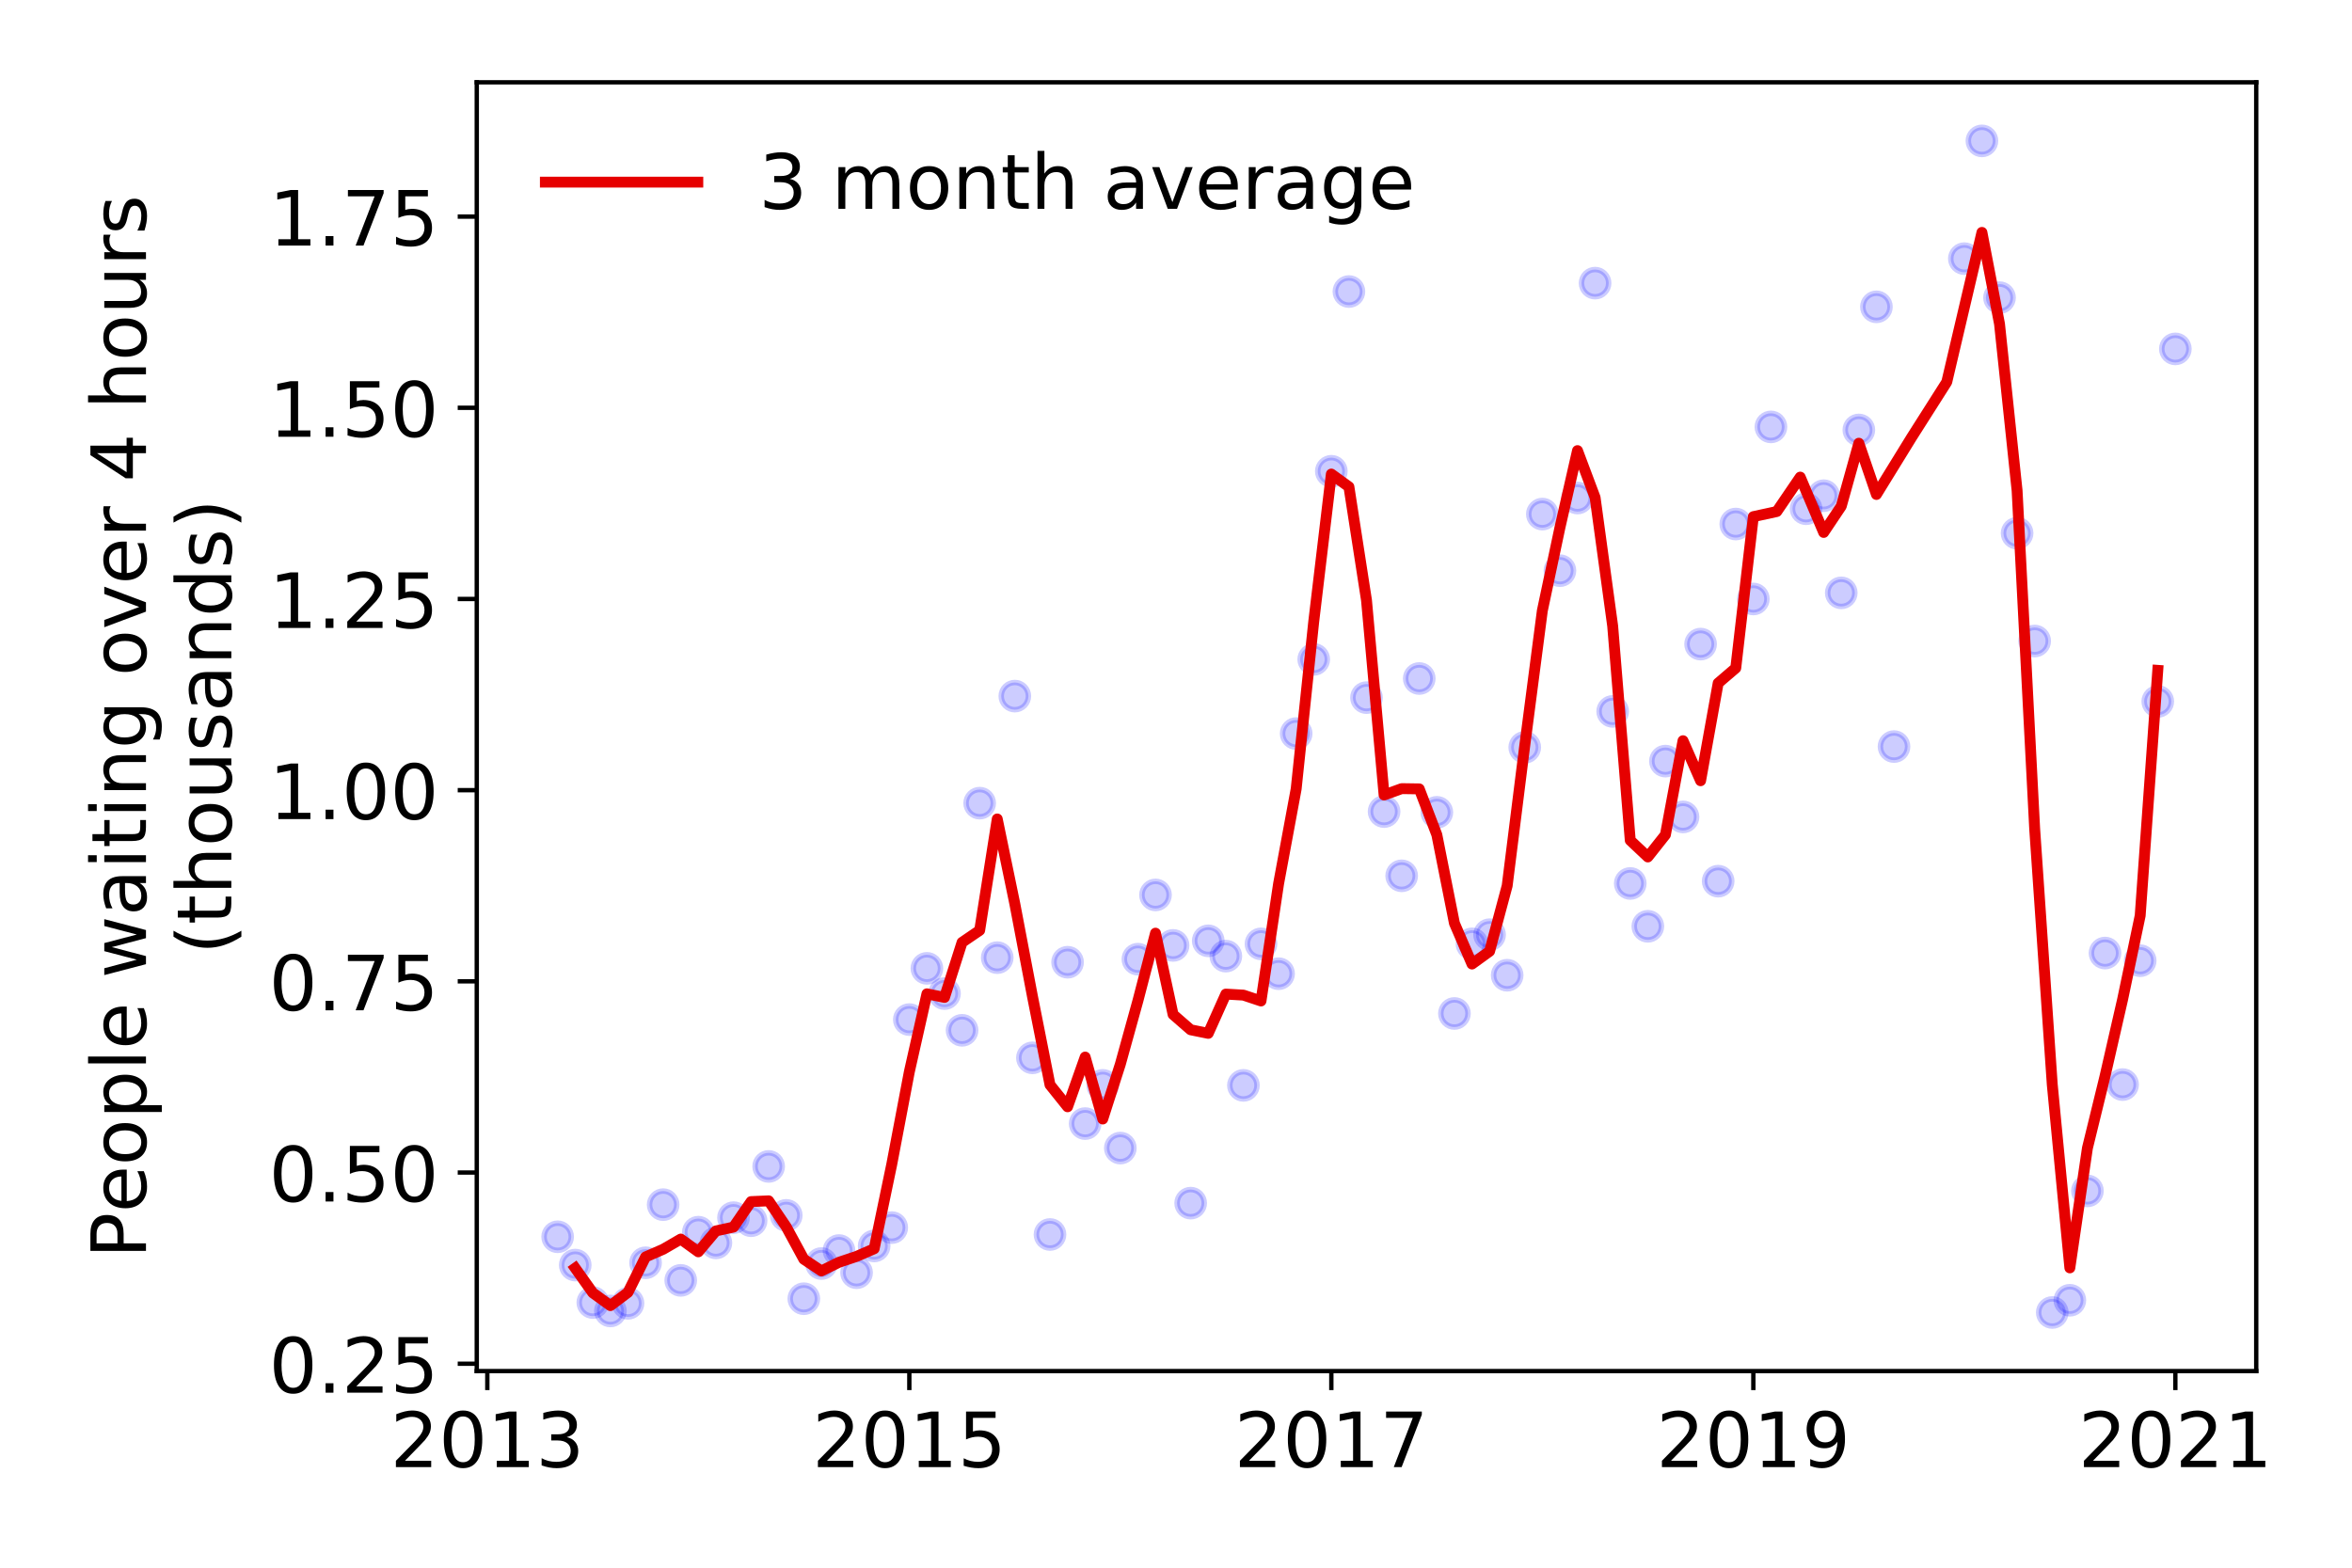 <?xml version="1.0" encoding="utf-8" standalone="no"?>
<!DOCTYPE svg PUBLIC "-//W3C//DTD SVG 1.1//EN"
  "http://www.w3.org/Graphics/SVG/1.1/DTD/svg11.dtd">
<!-- Created with matplotlib (https://matplotlib.org/) -->
<svg height="288pt" version="1.1" viewBox="0 0 432 288" width="432pt" xmlns="http://www.w3.org/2000/svg" xmlns:xlink="http://www.w3.org/1999/xlink">
 <defs>
  <style type="text/css">
*{stroke-linecap:butt;stroke-linejoin:round;}
  </style>
 </defs>
 <g id="figure_1">
  <g id="patch_1">
   <path d="M 0 288 
L 432 288 
L 432 0 
L 0 0 
z
" style="fill:#ffffff;"/>
  </g>
  <g id="axes_1">
   <g id="patch_2">
    <path d="M 87.57 251.88 
L 414.411 251.88 
L 414.411 15.12 
L 87.57 15.12 
z
" style="fill:#ffffff;"/>
   </g>
   <g id="matplotlib.axis_1">
    <g id="xtick_1">
     <g id="line2d_1">
      <defs>
       <path d="M 0 0 
L 0 3.5 
" id="m66a3c3bbd0" style="stroke:#000000;stroke-width:0.8;"/>
      </defs>
      <g>
       <use style="stroke:#000000;stroke-width:0.8;" x="89.508" xlink:href="#m66a3c3bbd0" y="251.88"/>
      </g>
     </g>
     <g id="text_1">
      <!-- 2013 -->
      <defs>
       <path d="M 19.188 8.297 
L 53.609 8.297 
L 53.609 0 
L 7.328 0 
L 7.328 8.297 
Q 12.938 14.109 22.625 23.891 
Q 32.328 33.688 34.812 36.531 
Q 39.547 41.844 41.422 45.531 
Q 43.312 49.219 43.312 52.781 
Q 43.312 58.594 39.234 62.25 
Q 35.156 65.922 28.609 65.922 
Q 23.969 65.922 18.812 64.312 
Q 13.672 62.703 7.812 59.422 
L 7.812 69.391 
Q 13.766 71.781 18.938 73 
Q 24.125 74.219 28.422 74.219 
Q 39.75 74.219 46.484 68.547 
Q 53.219 62.891 53.219 53.422 
Q 53.219 48.922 51.531 44.891 
Q 49.859 40.875 45.406 35.406 
Q 44.188 33.984 37.641 27.219 
Q 31.109 20.453 19.188 8.297 
z
" id="DejaVuSans-50"/>
       <path d="M 31.781 66.406 
Q 24.172 66.406 20.328 58.906 
Q 16.5 51.422 16.5 36.375 
Q 16.5 21.391 20.328 13.891 
Q 24.172 6.391 31.781 6.391 
Q 39.453 6.391 43.281 13.891 
Q 47.125 21.391 47.125 36.375 
Q 47.125 51.422 43.281 58.906 
Q 39.453 66.406 31.781 66.406 
z
M 31.781 74.219 
Q 44.047 74.219 50.516 64.516 
Q 56.984 54.828 56.984 36.375 
Q 56.984 17.969 50.516 8.266 
Q 44.047 -1.422 31.781 -1.422 
Q 19.531 -1.422 13.062 8.266 
Q 6.594 17.969 6.594 36.375 
Q 6.594 54.828 13.062 64.516 
Q 19.531 74.219 31.781 74.219 
z
" id="DejaVuSans-48"/>
       <path d="M 12.406 8.297 
L 28.516 8.297 
L 28.516 63.922 
L 10.984 60.406 
L 10.984 69.391 
L 28.422 72.906 
L 38.281 72.906 
L 38.281 8.297 
L 54.391 8.297 
L 54.391 0 
L 12.406 0 
z
" id="DejaVuSans-49"/>
       <path d="M 40.578 39.312 
Q 47.656 37.797 51.625 33 
Q 55.609 28.219 55.609 21.188 
Q 55.609 10.406 48.188 4.484 
Q 40.766 -1.422 27.094 -1.422 
Q 22.516 -1.422 17.656 -0.516 
Q 12.797 0.391 7.625 2.203 
L 7.625 11.719 
Q 11.719 9.328 16.594 8.109 
Q 21.484 6.891 26.812 6.891 
Q 36.078 6.891 40.938 10.547 
Q 45.797 14.203 45.797 21.188 
Q 45.797 27.641 41.281 31.266 
Q 36.766 34.906 28.719 34.906 
L 20.219 34.906 
L 20.219 43.016 
L 29.109 43.016 
Q 36.375 43.016 40.234 45.922 
Q 44.094 48.828 44.094 54.297 
Q 44.094 59.906 40.109 62.906 
Q 36.141 65.922 28.719 65.922 
Q 24.656 65.922 20.016 65.031 
Q 15.375 64.156 9.812 62.312 
L 9.812 71.094 
Q 15.438 72.656 20.344 73.438 
Q 25.25 74.219 29.594 74.219 
Q 40.828 74.219 47.359 69.109 
Q 53.906 64.016 53.906 55.328 
Q 53.906 49.266 50.438 45.094 
Q 46.969 40.922 40.578 39.312 
z
" id="DejaVuSans-51"/>
      </defs>
      <g transform="translate(71.693 269.518)scale(0.14 -0.14)">
       <use xlink:href="#DejaVuSans-50"/>
       <use x="63.623" xlink:href="#DejaVuSans-48"/>
       <use x="127.246" xlink:href="#DejaVuSans-49"/>
       <use x="190.869" xlink:href="#DejaVuSans-51"/>
      </g>
     </g>
    </g>
    <g id="xtick_2">
     <g id="line2d_2">
      <g>
       <use style="stroke:#000000;stroke-width:0.8;" x="167.019" xlink:href="#m66a3c3bbd0" y="251.88"/>
      </g>
     </g>
     <g id="text_2">
      <!-- 2015 -->
      <defs>
       <path d="M 10.797 72.906 
L 49.516 72.906 
L 49.516 64.594 
L 19.828 64.594 
L 19.828 46.734 
Q 21.969 47.469 24.109 47.828 
Q 26.266 48.188 28.422 48.188 
Q 40.625 48.188 47.75 41.5 
Q 54.891 34.812 54.891 23.391 
Q 54.891 11.625 47.562 5.094 
Q 40.234 -1.422 26.906 -1.422 
Q 22.312 -1.422 17.547 -0.641 
Q 12.797 0.141 7.719 1.703 
L 7.719 11.625 
Q 12.109 9.234 16.797 8.062 
Q 21.484 6.891 26.703 6.891 
Q 35.156 6.891 40.078 11.328 
Q 45.016 15.766 45.016 23.391 
Q 45.016 31 40.078 35.438 
Q 35.156 39.891 26.703 39.891 
Q 22.75 39.891 18.812 39.016 
Q 14.891 38.141 10.797 36.281 
z
" id="DejaVuSans-53"/>
      </defs>
      <g transform="translate(149.204 269.518)scale(0.14 -0.14)">
       <use xlink:href="#DejaVuSans-50"/>
       <use x="63.623" xlink:href="#DejaVuSans-48"/>
       <use x="127.246" xlink:href="#DejaVuSans-49"/>
       <use x="190.869" xlink:href="#DejaVuSans-53"/>
      </g>
     </g>
    </g>
    <g id="xtick_3">
     <g id="line2d_3">
      <g>
       <use style="stroke:#000000;stroke-width:0.8;" x="244.531" xlink:href="#m66a3c3bbd0" y="251.88"/>
      </g>
     </g>
     <g id="text_3">
      <!-- 2017 -->
      <defs>
       <path d="M 8.203 72.906 
L 55.078 72.906 
L 55.078 68.703 
L 28.609 0 
L 18.312 0 
L 43.219 64.594 
L 8.203 64.594 
z
" id="DejaVuSans-55"/>
      </defs>
      <g transform="translate(226.716 269.518)scale(0.14 -0.14)">
       <use xlink:href="#DejaVuSans-50"/>
       <use x="63.623" xlink:href="#DejaVuSans-48"/>
       <use x="127.246" xlink:href="#DejaVuSans-49"/>
       <use x="190.869" xlink:href="#DejaVuSans-55"/>
      </g>
     </g>
    </g>
    <g id="xtick_4">
     <g id="line2d_4">
      <g>
       <use style="stroke:#000000;stroke-width:0.8;" x="322.043" xlink:href="#m66a3c3bbd0" y="251.88"/>
      </g>
     </g>
     <g id="text_4">
      <!-- 2019 -->
      <defs>
       <path d="M 10.984 1.516 
L 10.984 10.5 
Q 14.703 8.734 18.5 7.812 
Q 22.312 6.891 25.984 6.891 
Q 35.75 6.891 40.891 13.453 
Q 46.047 20.016 46.781 33.406 
Q 43.953 29.203 39.594 26.953 
Q 35.25 24.703 29.984 24.703 
Q 19.047 24.703 12.672 31.312 
Q 6.297 37.938 6.297 49.422 
Q 6.297 60.641 12.938 67.422 
Q 19.578 74.219 30.609 74.219 
Q 43.266 74.219 49.922 64.516 
Q 56.594 54.828 56.594 36.375 
Q 56.594 19.141 48.406 8.859 
Q 40.234 -1.422 26.422 -1.422 
Q 22.703 -1.422 18.891 -0.688 
Q 15.094 0.047 10.984 1.516 
z
M 30.609 32.422 
Q 37.25 32.422 41.125 36.953 
Q 45.016 41.5 45.016 49.422 
Q 45.016 57.281 41.125 61.844 
Q 37.25 66.406 30.609 66.406 
Q 23.969 66.406 20.094 61.844 
Q 16.219 57.281 16.219 49.422 
Q 16.219 41.5 20.094 36.953 
Q 23.969 32.422 30.609 32.422 
z
" id="DejaVuSans-57"/>
      </defs>
      <g transform="translate(304.228 269.518)scale(0.14 -0.14)">
       <use xlink:href="#DejaVuSans-50"/>
       <use x="63.623" xlink:href="#DejaVuSans-48"/>
       <use x="127.246" xlink:href="#DejaVuSans-49"/>
       <use x="190.869" xlink:href="#DejaVuSans-57"/>
      </g>
     </g>
    </g>
    <g id="xtick_5">
     <g id="line2d_5">
      <g>
       <use style="stroke:#000000;stroke-width:0.8;" x="399.554" xlink:href="#m66a3c3bbd0" y="251.88"/>
      </g>
     </g>
     <g id="text_5">
      <!-- 2021 -->
      <g transform="translate(381.739 269.518)scale(0.14 -0.14)">
       <use xlink:href="#DejaVuSans-50"/>
       <use x="63.623" xlink:href="#DejaVuSans-48"/>
       <use x="127.246" xlink:href="#DejaVuSans-50"/>
       <use x="190.869" xlink:href="#DejaVuSans-49"/>
      </g>
     </g>
    </g>
   </g>
   <g id="matplotlib.axis_2">
    <g id="ytick_1">
     <g id="line2d_6">
      <defs>
       <path d="M 0 0 
L -3.5 0 
" id="m82928bed62" style="stroke:#000000;stroke-width:0.8;"/>
      </defs>
      <g>
       <use style="stroke:#000000;stroke-width:0.8;" x="87.57" xlink:href="#m82928bed62" y="250.531"/>
      </g>
     </g>
     <g id="text_6">
      <!-- 0.25 -->
      <defs>
       <path d="M 10.688 12.406 
L 21 12.406 
L 21 0 
L 10.688 0 
z
" id="DejaVuSans-46"/>
      </defs>
      <g transform="translate(49.398 255.85)scale(0.14 -0.14)">
       <use xlink:href="#DejaVuSans-48"/>
       <use x="63.623" xlink:href="#DejaVuSans-46"/>
       <use x="95.41" xlink:href="#DejaVuSans-50"/>
       <use x="159.033" xlink:href="#DejaVuSans-53"/>
      </g>
     </g>
    </g>
    <g id="ytick_2">
     <g id="line2d_7">
      <g>
       <use style="stroke:#000000;stroke-width:0.8;" x="87.57" xlink:href="#m82928bed62" y="215.408"/>
      </g>
     </g>
     <g id="text_7">
      <!-- 0.50 -->
      <g transform="translate(49.398 220.727)scale(0.14 -0.14)">
       <use xlink:href="#DejaVuSans-48"/>
       <use x="63.623" xlink:href="#DejaVuSans-46"/>
       <use x="95.41" xlink:href="#DejaVuSans-53"/>
       <use x="159.033" xlink:href="#DejaVuSans-48"/>
      </g>
     </g>
    </g>
    <g id="ytick_3">
     <g id="line2d_8">
      <g>
       <use style="stroke:#000000;stroke-width:0.8;" x="87.57" xlink:href="#m82928bed62" y="180.284"/>
      </g>
     </g>
     <g id="text_8">
      <!-- 0.75 -->
      <g transform="translate(49.398 185.603)scale(0.14 -0.14)">
       <use xlink:href="#DejaVuSans-48"/>
       <use x="63.623" xlink:href="#DejaVuSans-46"/>
       <use x="95.41" xlink:href="#DejaVuSans-55"/>
       <use x="159.033" xlink:href="#DejaVuSans-53"/>
      </g>
     </g>
    </g>
    <g id="ytick_4">
     <g id="line2d_9">
      <g>
       <use style="stroke:#000000;stroke-width:0.8;" x="87.57" xlink:href="#m82928bed62" y="145.161"/>
      </g>
     </g>
     <g id="text_9">
      <!-- 1.00 -->
      <g transform="translate(49.398 150.48)scale(0.14 -0.14)">
       <use xlink:href="#DejaVuSans-49"/>
       <use x="63.623" xlink:href="#DejaVuSans-46"/>
       <use x="95.41" xlink:href="#DejaVuSans-48"/>
       <use x="159.033" xlink:href="#DejaVuSans-48"/>
      </g>
     </g>
    </g>
    <g id="ytick_5">
     <g id="line2d_10">
      <g>
       <use style="stroke:#000000;stroke-width:0.8;" x="87.57" xlink:href="#m82928bed62" y="110.038"/>
      </g>
     </g>
     <g id="text_10">
      <!-- 1.25 -->
      <g transform="translate(49.398 115.356)scale(0.14 -0.14)">
       <use xlink:href="#DejaVuSans-49"/>
       <use x="63.623" xlink:href="#DejaVuSans-46"/>
       <use x="95.41" xlink:href="#DejaVuSans-50"/>
       <use x="159.033" xlink:href="#DejaVuSans-53"/>
      </g>
     </g>
    </g>
    <g id="ytick_6">
     <g id="line2d_11">
      <g>
       <use style="stroke:#000000;stroke-width:0.8;" x="87.57" xlink:href="#m82928bed62" y="74.914"/>
      </g>
     </g>
     <g id="text_11">
      <!-- 1.50 -->
      <g transform="translate(49.398 80.233)scale(0.14 -0.14)">
       <use xlink:href="#DejaVuSans-49"/>
       <use x="63.623" xlink:href="#DejaVuSans-46"/>
       <use x="95.41" xlink:href="#DejaVuSans-53"/>
       <use x="159.033" xlink:href="#DejaVuSans-48"/>
      </g>
     </g>
    </g>
    <g id="ytick_7">
     <g id="line2d_12">
      <g>
       <use style="stroke:#000000;stroke-width:0.8;" x="87.57" xlink:href="#m82928bed62" y="39.791"/>
      </g>
     </g>
     <g id="text_12">
      <!-- 1.75 -->
      <g transform="translate(49.398 45.11)scale(0.14 -0.14)">
       <use xlink:href="#DejaVuSans-49"/>
       <use x="63.623" xlink:href="#DejaVuSans-46"/>
       <use x="95.41" xlink:href="#DejaVuSans-55"/>
       <use x="159.033" xlink:href="#DejaVuSans-53"/>
      </g>
     </g>
    </g>
    <g id="text_13">
     <!-- People waiting over 4 hours -->
     <defs>
      <path d="M 19.672 64.797 
L 19.672 37.406 
L 32.078 37.406 
Q 38.969 37.406 42.719 40.969 
Q 46.484 44.531 46.484 51.125 
Q 46.484 57.672 42.719 61.234 
Q 38.969 64.797 32.078 64.797 
z
M 9.812 72.906 
L 32.078 72.906 
Q 44.344 72.906 50.609 67.359 
Q 56.891 61.812 56.891 51.125 
Q 56.891 40.328 50.609 34.812 
Q 44.344 29.297 32.078 29.297 
L 19.672 29.297 
L 19.672 0 
L 9.812 0 
z
" id="DejaVuSans-80"/>
      <path d="M 56.203 29.594 
L 56.203 25.203 
L 14.891 25.203 
Q 15.484 15.922 20.484 11.062 
Q 25.484 6.203 34.422 6.203 
Q 39.594 6.203 44.453 7.469 
Q 49.312 8.734 54.109 11.281 
L 54.109 2.781 
Q 49.266 0.734 44.188 -0.344 
Q 39.109 -1.422 33.891 -1.422 
Q 20.797 -1.422 13.156 6.188 
Q 5.516 13.812 5.516 26.812 
Q 5.516 40.234 12.766 48.109 
Q 20.016 56 32.328 56 
Q 43.359 56 49.781 48.891 
Q 56.203 41.797 56.203 29.594 
z
M 47.219 32.234 
Q 47.125 39.594 43.094 43.984 
Q 39.062 48.391 32.422 48.391 
Q 24.906 48.391 20.391 44.141 
Q 15.875 39.891 15.188 32.172 
z
" id="DejaVuSans-101"/>
      <path d="M 30.609 48.391 
Q 23.391 48.391 19.188 42.75 
Q 14.984 37.109 14.984 27.297 
Q 14.984 17.484 19.156 11.844 
Q 23.344 6.203 30.609 6.203 
Q 37.797 6.203 41.984 11.859 
Q 46.188 17.531 46.188 27.297 
Q 46.188 37.016 41.984 42.703 
Q 37.797 48.391 30.609 48.391 
z
M 30.609 56 
Q 42.328 56 49.016 48.375 
Q 55.719 40.766 55.719 27.297 
Q 55.719 13.875 49.016 6.219 
Q 42.328 -1.422 30.609 -1.422 
Q 18.844 -1.422 12.172 6.219 
Q 5.516 13.875 5.516 27.297 
Q 5.516 40.766 12.172 48.375 
Q 18.844 56 30.609 56 
z
" id="DejaVuSans-111"/>
      <path d="M 18.109 8.203 
L 18.109 -20.797 
L 9.078 -20.797 
L 9.078 54.688 
L 18.109 54.688 
L 18.109 46.391 
Q 20.953 51.266 25.266 53.625 
Q 29.594 56 35.594 56 
Q 45.562 56 51.781 48.094 
Q 58.016 40.188 58.016 27.297 
Q 58.016 14.406 51.781 6.484 
Q 45.562 -1.422 35.594 -1.422 
Q 29.594 -1.422 25.266 0.953 
Q 20.953 3.328 18.109 8.203 
z
M 48.688 27.297 
Q 48.688 37.203 44.609 42.844 
Q 40.531 48.484 33.406 48.484 
Q 26.266 48.484 22.188 42.844 
Q 18.109 37.203 18.109 27.297 
Q 18.109 17.391 22.188 11.75 
Q 26.266 6.109 33.406 6.109 
Q 40.531 6.109 44.609 11.75 
Q 48.688 17.391 48.688 27.297 
z
" id="DejaVuSans-112"/>
      <path d="M 9.422 75.984 
L 18.406 75.984 
L 18.406 0 
L 9.422 0 
z
" id="DejaVuSans-108"/>
      <path id="DejaVuSans-32"/>
      <path d="M 4.203 54.688 
L 13.188 54.688 
L 24.422 12.016 
L 35.594 54.688 
L 46.188 54.688 
L 57.422 12.016 
L 68.609 54.688 
L 77.594 54.688 
L 63.281 0 
L 52.688 0 
L 40.922 44.828 
L 29.109 0 
L 18.5 0 
z
" id="DejaVuSans-119"/>
      <path d="M 34.281 27.484 
Q 23.391 27.484 19.188 25 
Q 14.984 22.516 14.984 16.5 
Q 14.984 11.719 18.141 8.906 
Q 21.297 6.109 26.703 6.109 
Q 34.188 6.109 38.703 11.406 
Q 43.219 16.703 43.219 25.484 
L 43.219 27.484 
z
M 52.203 31.203 
L 52.203 0 
L 43.219 0 
L 43.219 8.297 
Q 40.141 3.328 35.547 0.953 
Q 30.953 -1.422 24.312 -1.422 
Q 15.922 -1.422 10.953 3.297 
Q 6 8.016 6 15.922 
Q 6 25.141 12.172 29.828 
Q 18.359 34.516 30.609 34.516 
L 43.219 34.516 
L 43.219 35.406 
Q 43.219 41.609 39.141 45 
Q 35.062 48.391 27.688 48.391 
Q 23 48.391 18.547 47.266 
Q 14.109 46.141 10.016 43.891 
L 10.016 52.203 
Q 14.938 54.109 19.578 55.047 
Q 24.219 56 28.609 56 
Q 40.484 56 46.344 49.844 
Q 52.203 43.703 52.203 31.203 
z
" id="DejaVuSans-97"/>
      <path d="M 9.422 54.688 
L 18.406 54.688 
L 18.406 0 
L 9.422 0 
z
M 9.422 75.984 
L 18.406 75.984 
L 18.406 64.594 
L 9.422 64.594 
z
" id="DejaVuSans-105"/>
      <path d="M 18.312 70.219 
L 18.312 54.688 
L 36.812 54.688 
L 36.812 47.703 
L 18.312 47.703 
L 18.312 18.016 
Q 18.312 11.328 20.141 9.422 
Q 21.969 7.516 27.594 7.516 
L 36.812 7.516 
L 36.812 0 
L 27.594 0 
Q 17.188 0 13.234 3.875 
Q 9.281 7.766 9.281 18.016 
L 9.281 47.703 
L 2.688 47.703 
L 2.688 54.688 
L 9.281 54.688 
L 9.281 70.219 
z
" id="DejaVuSans-116"/>
      <path d="M 54.891 33.016 
L 54.891 0 
L 45.906 0 
L 45.906 32.719 
Q 45.906 40.484 42.875 44.328 
Q 39.844 48.188 33.797 48.188 
Q 26.516 48.188 22.312 43.547 
Q 18.109 38.922 18.109 30.906 
L 18.109 0 
L 9.078 0 
L 9.078 54.688 
L 18.109 54.688 
L 18.109 46.188 
Q 21.344 51.125 25.703 53.562 
Q 30.078 56 35.797 56 
Q 45.219 56 50.047 50.172 
Q 54.891 44.344 54.891 33.016 
z
" id="DejaVuSans-110"/>
      <path d="M 45.406 27.984 
Q 45.406 37.75 41.375 43.109 
Q 37.359 48.484 30.078 48.484 
Q 22.859 48.484 18.828 43.109 
Q 14.797 37.75 14.797 27.984 
Q 14.797 18.266 18.828 12.891 
Q 22.859 7.516 30.078 7.516 
Q 37.359 7.516 41.375 12.891 
Q 45.406 18.266 45.406 27.984 
z
M 54.391 6.781 
Q 54.391 -7.172 48.188 -13.984 
Q 42 -20.797 29.203 -20.797 
Q 24.469 -20.797 20.266 -20.094 
Q 16.062 -19.391 12.109 -17.922 
L 12.109 -9.188 
Q 16.062 -11.328 19.922 -12.344 
Q 23.781 -13.375 27.781 -13.375 
Q 36.625 -13.375 41.016 -8.766 
Q 45.406 -4.156 45.406 5.172 
L 45.406 9.625 
Q 42.625 4.781 38.281 2.391 
Q 33.938 0 27.875 0 
Q 17.828 0 11.672 7.656 
Q 5.516 15.328 5.516 27.984 
Q 5.516 40.672 11.672 48.328 
Q 17.828 56 27.875 56 
Q 33.938 56 38.281 53.609 
Q 42.625 51.219 45.406 46.391 
L 45.406 54.688 
L 54.391 54.688 
z
" id="DejaVuSans-103"/>
      <path d="M 2.984 54.688 
L 12.5 54.688 
L 29.594 8.797 
L 46.688 54.688 
L 56.203 54.688 
L 35.688 0 
L 23.484 0 
z
" id="DejaVuSans-118"/>
      <path d="M 41.109 46.297 
Q 39.594 47.172 37.812 47.578 
Q 36.031 48 33.891 48 
Q 26.266 48 22.188 43.047 
Q 18.109 38.094 18.109 28.812 
L 18.109 0 
L 9.078 0 
L 9.078 54.688 
L 18.109 54.688 
L 18.109 46.188 
Q 20.953 51.172 25.484 53.578 
Q 30.031 56 36.531 56 
Q 37.453 56 38.578 55.875 
Q 39.703 55.766 41.062 55.516 
z
" id="DejaVuSans-114"/>
      <path d="M 37.797 64.312 
L 12.891 25.391 
L 37.797 25.391 
z
M 35.203 72.906 
L 47.609 72.906 
L 47.609 25.391 
L 58.016 25.391 
L 58.016 17.188 
L 47.609 17.188 
L 47.609 0 
L 37.797 0 
L 37.797 17.188 
L 4.891 17.188 
L 4.891 26.703 
z
" id="DejaVuSans-52"/>
      <path d="M 54.891 33.016 
L 54.891 0 
L 45.906 0 
L 45.906 32.719 
Q 45.906 40.484 42.875 44.328 
Q 39.844 48.188 33.797 48.188 
Q 26.516 48.188 22.312 43.547 
Q 18.109 38.922 18.109 30.906 
L 18.109 0 
L 9.078 0 
L 9.078 75.984 
L 18.109 75.984 
L 18.109 46.188 
Q 21.344 51.125 25.703 53.562 
Q 30.078 56 35.797 56 
Q 45.219 56 50.047 50.172 
Q 54.891 44.344 54.891 33.016 
z
" id="DejaVuSans-104"/>
      <path d="M 8.5 21.578 
L 8.5 54.688 
L 17.484 54.688 
L 17.484 21.922 
Q 17.484 14.156 20.5 10.266 
Q 23.531 6.391 29.594 6.391 
Q 36.859 6.391 41.078 11.031 
Q 45.312 15.672 45.312 23.688 
L 45.312 54.688 
L 54.297 54.688 
L 54.297 0 
L 45.312 0 
L 45.312 8.406 
Q 42.047 3.422 37.719 1 
Q 33.406 -1.422 27.688 -1.422 
Q 18.266 -1.422 13.375 4.438 
Q 8.5 10.297 8.5 21.578 
z
M 31.109 56 
z
" id="DejaVuSans-117"/>
      <path d="M 44.281 53.078 
L 44.281 44.578 
Q 40.484 46.531 36.375 47.5 
Q 32.281 48.484 27.875 48.484 
Q 21.188 48.484 17.844 46.438 
Q 14.5 44.391 14.5 40.281 
Q 14.5 37.156 16.891 35.375 
Q 19.281 33.594 26.516 31.984 
L 29.594 31.297 
Q 39.156 29.25 43.188 25.516 
Q 47.219 21.781 47.219 15.094 
Q 47.219 7.469 41.188 3.016 
Q 35.156 -1.422 24.609 -1.422 
Q 20.219 -1.422 15.453 -0.562 
Q 10.688 0.297 5.422 2 
L 5.422 11.281 
Q 10.406 8.688 15.234 7.391 
Q 20.062 6.109 24.812 6.109 
Q 31.156 6.109 34.562 8.281 
Q 37.984 10.453 37.984 14.406 
Q 37.984 18.062 35.516 20.016 
Q 33.062 21.969 24.703 23.781 
L 21.578 24.516 
Q 13.234 26.266 9.516 29.906 
Q 5.812 33.547 5.812 39.891 
Q 5.812 47.609 11.281 51.797 
Q 16.75 56 26.812 56 
Q 31.781 56 36.172 55.266 
Q 40.578 54.547 44.281 53.078 
z
" id="DejaVuSans-115"/>
     </defs>
     <g transform="translate(26.81 231.175)rotate(-90)scale(0.14 -0.14)">
      <use xlink:href="#DejaVuSans-80"/>
      <use x="60.256" xlink:href="#DejaVuSans-101"/>
      <use x="121.779" xlink:href="#DejaVuSans-111"/>
      <use x="182.961" xlink:href="#DejaVuSans-112"/>
      <use x="246.438" xlink:href="#DejaVuSans-108"/>
      <use x="274.221" xlink:href="#DejaVuSans-101"/>
      <use x="335.744" xlink:href="#DejaVuSans-32"/>
      <use x="367.531" xlink:href="#DejaVuSans-119"/>
      <use x="449.318" xlink:href="#DejaVuSans-97"/>
      <use x="510.598" xlink:href="#DejaVuSans-105"/>
      <use x="538.381" xlink:href="#DejaVuSans-116"/>
      <use x="577.59" xlink:href="#DejaVuSans-105"/>
      <use x="605.373" xlink:href="#DejaVuSans-110"/>
      <use x="668.752" xlink:href="#DejaVuSans-103"/>
      <use x="732.229" xlink:href="#DejaVuSans-32"/>
      <use x="764.016" xlink:href="#DejaVuSans-111"/>
      <use x="825.197" xlink:href="#DejaVuSans-118"/>
      <use x="884.377" xlink:href="#DejaVuSans-101"/>
      <use x="945.9" xlink:href="#DejaVuSans-114"/>
      <use x="987.014" xlink:href="#DejaVuSans-32"/>
      <use x="1018.801" xlink:href="#DejaVuSans-52"/>
      <use x="1082.424" xlink:href="#DejaVuSans-32"/>
      <use x="1114.211" xlink:href="#DejaVuSans-104"/>
      <use x="1177.59" xlink:href="#DejaVuSans-111"/>
      <use x="1238.771" xlink:href="#DejaVuSans-117"/>
      <use x="1302.15" xlink:href="#DejaVuSans-114"/>
      <use x="1343.264" xlink:href="#DejaVuSans-115"/>
     </g>
     <!-- (thousands) -->
     <defs>
      <path d="M 31 75.875 
Q 24.469 64.656 21.281 53.656 
Q 18.109 42.672 18.109 31.391 
Q 18.109 20.125 21.312 9.062 
Q 24.516 -2 31 -13.188 
L 23.188 -13.188 
Q 15.875 -1.703 12.234 9.375 
Q 8.594 20.453 8.594 31.391 
Q 8.594 42.281 12.203 53.312 
Q 15.828 64.359 23.188 75.875 
z
" id="DejaVuSans-40"/>
      <path d="M 45.406 46.391 
L 45.406 75.984 
L 54.391 75.984 
L 54.391 0 
L 45.406 0 
L 45.406 8.203 
Q 42.578 3.328 38.25 0.953 
Q 33.938 -1.422 27.875 -1.422 
Q 17.969 -1.422 11.734 6.484 
Q 5.516 14.406 5.516 27.297 
Q 5.516 40.188 11.734 48.094 
Q 17.969 56 27.875 56 
Q 33.938 56 38.25 53.625 
Q 42.578 51.266 45.406 46.391 
z
M 14.797 27.297 
Q 14.797 17.391 18.875 11.75 
Q 22.953 6.109 30.078 6.109 
Q 37.203 6.109 41.297 11.75 
Q 45.406 17.391 45.406 27.297 
Q 45.406 37.203 41.297 42.844 
Q 37.203 48.484 30.078 48.484 
Q 22.953 48.484 18.875 42.844 
Q 14.797 37.203 14.797 27.297 
z
" id="DejaVuSans-100"/>
      <path d="M 8.016 75.875 
L 15.828 75.875 
Q 23.141 64.359 26.781 53.312 
Q 30.422 42.281 30.422 31.391 
Q 30.422 20.453 26.781 9.375 
Q 23.141 -1.703 15.828 -13.188 
L 8.016 -13.188 
Q 14.5 -2 17.703 9.062 
Q 20.906 20.125 20.906 31.391 
Q 20.906 42.672 17.703 53.656 
Q 14.5 64.656 8.016 75.875 
z
" id="DejaVuSans-41"/>
     </defs>
     <g transform="translate(42.487 175.325)rotate(-90)scale(0.14 -0.14)">
      <use xlink:href="#DejaVuSans-40"/>
      <use x="39.014" xlink:href="#DejaVuSans-116"/>
      <use x="78.223" xlink:href="#DejaVuSans-104"/>
      <use x="141.602" xlink:href="#DejaVuSans-111"/>
      <use x="202.783" xlink:href="#DejaVuSans-117"/>
      <use x="266.162" xlink:href="#DejaVuSans-115"/>
      <use x="318.262" xlink:href="#DejaVuSans-97"/>
      <use x="379.541" xlink:href="#DejaVuSans-110"/>
      <use x="442.92" xlink:href="#DejaVuSans-100"/>
      <use x="506.396" xlink:href="#DejaVuSans-115"/>
      <use x="558.496" xlink:href="#DejaVuSans-41"/>
     </g>
    </g>
   </g>
   <g id="line2d_13">
    <defs>
     <path d="M 0 2.5 
C 0.663 2.5 1.299 2.237 1.768 1.768 
C 2.237 1.299 2.5 0.663 2.5 0 
C 2.5 -0.663 2.237 -1.299 1.768 -1.768 
C 1.299 -2.237 0.663 -2.5 0 -2.5 
C -0.663 -2.5 -1.299 -2.237 -1.768 -1.768 
C -2.237 -1.299 -2.5 -0.663 -2.5 0 
C -2.5 0.663 -2.237 1.299 -1.768 1.768 
C -1.299 2.237 -0.663 2.5 0 2.5 
z
" id="m5356ce2cf4" style="stroke:#0000ff;stroke-opacity:0.2;"/>
    </defs>
    <g clip-path="url(#pe7fa686ab9)">
     <use style="fill:#0000ff;fill-opacity:0.2;stroke:#0000ff;stroke-opacity:0.2;" x="399.554" xlink:href="#m5356ce2cf4" y="64.096"/>
     <use style="fill:#0000ff;fill-opacity:0.2;stroke:#0000ff;stroke-opacity:0.2;" x="396.325" xlink:href="#m5356ce2cf4" y="128.864"/>
     <use style="fill:#0000ff;fill-opacity:0.2;stroke:#0000ff;stroke-opacity:0.2;" x="393.095" xlink:href="#m5356ce2cf4" y="176.491"/>
     <use style="fill:#0000ff;fill-opacity:0.2;stroke:#0000ff;stroke-opacity:0.2;" x="389.865" xlink:href="#m5356ce2cf4" y="199.251"/>
     <use style="fill:#0000ff;fill-opacity:0.2;stroke:#0000ff;stroke-opacity:0.2;" x="386.636" xlink:href="#m5356ce2cf4" y="175.086"/>
     <use style="fill:#0000ff;fill-opacity:0.2;stroke:#0000ff;stroke-opacity:0.2;" x="383.406" xlink:href="#m5356ce2cf4" y="218.78"/>
     <use style="fill:#0000ff;fill-opacity:0.2;stroke:#0000ff;stroke-opacity:0.2;" x="380.176" xlink:href="#m5356ce2cf4" y="238.87"/>
     <use style="fill:#0000ff;fill-opacity:0.2;stroke:#0000ff;stroke-opacity:0.2;" x="376.947" xlink:href="#m5356ce2cf4" y="241.118"/>
     <use style="fill:#0000ff;fill-opacity:0.2;stroke:#0000ff;stroke-opacity:0.2;" x="373.717" xlink:href="#m5356ce2cf4" y="117.765"/>
     <use style="fill:#0000ff;fill-opacity:0.2;stroke:#0000ff;stroke-opacity:0.2;" x="370.487" xlink:href="#m5356ce2cf4" y="97.955"/>
     <use style="fill:#0000ff;fill-opacity:0.2;stroke:#0000ff;stroke-opacity:0.2;" x="367.258" xlink:href="#m5356ce2cf4" y="54.683"/>
     <use style="fill:#0000ff;fill-opacity:0.2;stroke:#0000ff;stroke-opacity:0.2;" x="364.028" xlink:href="#m5356ce2cf4" y="25.882"/>
     <use style="fill:#0000ff;fill-opacity:0.2;stroke:#0000ff;stroke-opacity:0.2;" x="360.798" xlink:href="#m5356ce2cf4" y="47.518"/>
     <use style="fill:#0000ff;fill-opacity:0.2;stroke:#0000ff;stroke-opacity:0.2;" x="347.88" xlink:href="#m5356ce2cf4" y="137.153"/>
     <use style="fill:#0000ff;fill-opacity:0.2;stroke:#0000ff;stroke-opacity:0.2;" x="344.65" xlink:href="#m5356ce2cf4" y="56.369"/>
     <use style="fill:#0000ff;fill-opacity:0.2;stroke:#0000ff;stroke-opacity:0.2;" x="341.421" xlink:href="#m5356ce2cf4" y="78.988"/>
     <use style="fill:#0000ff;fill-opacity:0.2;stroke:#0000ff;stroke-opacity:0.2;" x="338.191" xlink:href="#m5356ce2cf4" y="108.914"/>
     <use style="fill:#0000ff;fill-opacity:0.2;stroke:#0000ff;stroke-opacity:0.2;" x="334.961" xlink:href="#m5356ce2cf4" y="91.071"/>
     <use style="fill:#0000ff;fill-opacity:0.2;stroke:#0000ff;stroke-opacity:0.2;" x="331.732" xlink:href="#m5356ce2cf4" y="93.459"/>
     <use style="fill:#0000ff;fill-opacity:0.2;stroke:#0000ff;stroke-opacity:0.2;" x="325.272" xlink:href="#m5356ce2cf4" y="78.426"/>
     <use style="fill:#0000ff;fill-opacity:0.2;stroke:#0000ff;stroke-opacity:0.2;" x="322.043" xlink:href="#m5356ce2cf4" y="110.038"/>
     <use style="fill:#0000ff;fill-opacity:0.2;stroke:#0000ff;stroke-opacity:0.2;" x="318.813" xlink:href="#m5356ce2cf4" y="96.269"/>
     <use style="fill:#0000ff;fill-opacity:0.2;stroke:#0000ff;stroke-opacity:0.2;" x="315.583" xlink:href="#m5356ce2cf4" y="161.88"/>
     <use style="fill:#0000ff;fill-opacity:0.2;stroke:#0000ff;stroke-opacity:0.2;" x="312.354" xlink:href="#m5356ce2cf4" y="118.327"/>
     <use style="fill:#0000ff;fill-opacity:0.2;stroke:#0000ff;stroke-opacity:0.2;" x="309.124" xlink:href="#m5356ce2cf4" y="150.078"/>
     <use style="fill:#0000ff;fill-opacity:0.2;stroke:#0000ff;stroke-opacity:0.2;" x="305.894" xlink:href="#m5356ce2cf4" y="139.822"/>
     <use style="fill:#0000ff;fill-opacity:0.2;stroke:#0000ff;stroke-opacity:0.2;" x="302.665" xlink:href="#m5356ce2cf4" y="170.169"/>
     <use style="fill:#0000ff;fill-opacity:0.2;stroke:#0000ff;stroke-opacity:0.2;" x="299.435" xlink:href="#m5356ce2cf4" y="162.301"/>
     <use style="fill:#0000ff;fill-opacity:0.2;stroke:#0000ff;stroke-opacity:0.2;" x="296.205" xlink:href="#m5356ce2cf4" y="130.69"/>
     <use style="fill:#0000ff;fill-opacity:0.2;stroke:#0000ff;stroke-opacity:0.2;" x="292.976" xlink:href="#m5356ce2cf4" y="52.014"/>
     <use style="fill:#0000ff;fill-opacity:0.2;stroke:#0000ff;stroke-opacity:0.2;" x="289.746" xlink:href="#m5356ce2cf4" y="91.492"/>
     <use style="fill:#0000ff;fill-opacity:0.2;stroke:#0000ff;stroke-opacity:0.2;" x="286.517" xlink:href="#m5356ce2cf4" y="104.839"/>
     <use style="fill:#0000ff;fill-opacity:0.2;stroke:#0000ff;stroke-opacity:0.2;" x="283.287" xlink:href="#m5356ce2cf4" y="94.443"/>
     <use style="fill:#0000ff;fill-opacity:0.2;stroke:#0000ff;stroke-opacity:0.2;" x="280.057" xlink:href="#m5356ce2cf4" y="137.293"/>
     <use style="fill:#0000ff;fill-opacity:0.2;stroke:#0000ff;stroke-opacity:0.2;" x="276.828" xlink:href="#m5356ce2cf4" y="179.16"/>
     <use style="fill:#0000ff;fill-opacity:0.2;stroke:#0000ff;stroke-opacity:0.2;" x="273.598" xlink:href="#m5356ce2cf4" y="171.714"/>
     <use style="fill:#0000ff;fill-opacity:0.2;stroke:#0000ff;stroke-opacity:0.2;" x="270.368" xlink:href="#m5356ce2cf4" y="173.4"/>
     <use style="fill:#0000ff;fill-opacity:0.2;stroke:#0000ff;stroke-opacity:0.2;" x="267.139" xlink:href="#m5356ce2cf4" y="186.185"/>
     <use style="fill:#0000ff;fill-opacity:0.2;stroke:#0000ff;stroke-opacity:0.2;" x="263.909" xlink:href="#m5356ce2cf4" y="149.235"/>
     <use style="fill:#0000ff;fill-opacity:0.2;stroke:#0000ff;stroke-opacity:0.2;" x="260.679" xlink:href="#m5356ce2cf4" y="124.649"/>
     <use style="fill:#0000ff;fill-opacity:0.2;stroke:#0000ff;stroke-opacity:0.2;" x="257.45" xlink:href="#m5356ce2cf4" y="160.896"/>
     <use style="fill:#0000ff;fill-opacity:0.2;stroke:#0000ff;stroke-opacity:0.2;" x="254.22" xlink:href="#m5356ce2cf4" y="149.095"/>
     <use style="fill:#0000ff;fill-opacity:0.2;stroke:#0000ff;stroke-opacity:0.2;" x="250.99" xlink:href="#m5356ce2cf4" y="128.161"/>
     <use style="fill:#0000ff;fill-opacity:0.2;stroke:#0000ff;stroke-opacity:0.2;" x="247.761" xlink:href="#m5356ce2cf4" y="53.559"/>
     <use style="fill:#0000ff;fill-opacity:0.2;stroke:#0000ff;stroke-opacity:0.2;" x="244.531" xlink:href="#m5356ce2cf4" y="86.575"/>
     <use style="fill:#0000ff;fill-opacity:0.2;stroke:#0000ff;stroke-opacity:0.2;" x="241.301" xlink:href="#m5356ce2cf4" y="121.137"/>
     <use style="fill:#0000ff;fill-opacity:0.2;stroke:#0000ff;stroke-opacity:0.2;" x="238.072" xlink:href="#m5356ce2cf4" y="134.764"/>
     <use style="fill:#0000ff;fill-opacity:0.2;stroke:#0000ff;stroke-opacity:0.2;" x="234.842" xlink:href="#m5356ce2cf4" y="178.879"/>
     <use style="fill:#0000ff;fill-opacity:0.2;stroke:#0000ff;stroke-opacity:0.2;" x="231.612" xlink:href="#m5356ce2cf4" y="173.4"/>
     <use style="fill:#0000ff;fill-opacity:0.2;stroke:#0000ff;stroke-opacity:0.2;" x="228.383" xlink:href="#m5356ce2cf4" y="199.392"/>
     <use style="fill:#0000ff;fill-opacity:0.2;stroke:#0000ff;stroke-opacity:0.2;" x="225.153" xlink:href="#m5356ce2cf4" y="175.648"/>
     <use style="fill:#0000ff;fill-opacity:0.2;stroke:#0000ff;stroke-opacity:0.2;" x="221.923" xlink:href="#m5356ce2cf4" y="172.838"/>
     <use style="fill:#0000ff;fill-opacity:0.2;stroke:#0000ff;stroke-opacity:0.2;" x="218.694" xlink:href="#m5356ce2cf4" y="221.028"/>
     <use style="fill:#0000ff;fill-opacity:0.2;stroke:#0000ff;stroke-opacity:0.2;" x="215.464" xlink:href="#m5356ce2cf4" y="173.681"/>
     <use style="fill:#0000ff;fill-opacity:0.2;stroke:#0000ff;stroke-opacity:0.2;" x="212.235" xlink:href="#m5356ce2cf4" y="164.409"/>
     <use style="fill:#0000ff;fill-opacity:0.2;stroke:#0000ff;stroke-opacity:0.2;" x="209.005" xlink:href="#m5356ce2cf4" y="176.21"/>
     <use style="fill:#0000ff;fill-opacity:0.2;stroke:#0000ff;stroke-opacity:0.2;" x="205.775" xlink:href="#m5356ce2cf4" y="210.912"/>
     <use style="fill:#0000ff;fill-opacity:0.2;stroke:#0000ff;stroke-opacity:0.2;" x="202.546" xlink:href="#m5356ce2cf4" y="199.392"/>
     <use style="fill:#0000ff;fill-opacity:0.2;stroke:#0000ff;stroke-opacity:0.2;" x="199.316" xlink:href="#m5356ce2cf4" y="206.416"/>
     <use style="fill:#0000ff;fill-opacity:0.2;stroke:#0000ff;stroke-opacity:0.2;" x="196.086" xlink:href="#m5356ce2cf4" y="176.772"/>
     <use style="fill:#0000ff;fill-opacity:0.2;stroke:#0000ff;stroke-opacity:0.2;" x="192.857" xlink:href="#m5356ce2cf4" y="226.788"/>
     <use style="fill:#0000ff;fill-opacity:0.2;stroke:#0000ff;stroke-opacity:0.2;" x="189.627" xlink:href="#m5356ce2cf4" y="194.334"/>
     <use style="fill:#0000ff;fill-opacity:0.2;stroke:#0000ff;stroke-opacity:0.2;" x="186.397" xlink:href="#m5356ce2cf4" y="127.88"/>
     <use style="fill:#0000ff;fill-opacity:0.2;stroke:#0000ff;stroke-opacity:0.2;" x="183.168" xlink:href="#m5356ce2cf4" y="175.929"/>
     <use style="fill:#0000ff;fill-opacity:0.2;stroke:#0000ff;stroke-opacity:0.2;" x="179.938" xlink:href="#m5356ce2cf4" y="147.549"/>
     <use style="fill:#0000ff;fill-opacity:0.2;stroke:#0000ff;stroke-opacity:0.2;" x="176.708" xlink:href="#m5356ce2cf4" y="189.276"/>
     <use style="fill:#0000ff;fill-opacity:0.2;stroke:#0000ff;stroke-opacity:0.2;" x="173.479" xlink:href="#m5356ce2cf4" y="182.532"/>
     <use style="fill:#0000ff;fill-opacity:0.2;stroke:#0000ff;stroke-opacity:0.2;" x="170.249" xlink:href="#m5356ce2cf4" y="177.896"/>
     <use style="fill:#0000ff;fill-opacity:0.2;stroke:#0000ff;stroke-opacity:0.2;" x="167.019" xlink:href="#m5356ce2cf4" y="187.309"/>
     <use style="fill:#0000ff;fill-opacity:0.2;stroke:#0000ff;stroke-opacity:0.2;" x="163.79" xlink:href="#m5356ce2cf4" y="225.523"/>
     <use style="fill:#0000ff;fill-opacity:0.2;stroke:#0000ff;stroke-opacity:0.2;" x="160.56" xlink:href="#m5356ce2cf4" y="228.895"/>
     <use style="fill:#0000ff;fill-opacity:0.2;stroke:#0000ff;stroke-opacity:0.2;" x="157.33" xlink:href="#m5356ce2cf4" y="233.813"/>
     <use style="fill:#0000ff;fill-opacity:0.2;stroke:#0000ff;stroke-opacity:0.2;" x="154.101" xlink:href="#m5356ce2cf4" y="229.738"/>
     <use style="fill:#0000ff;fill-opacity:0.2;stroke:#0000ff;stroke-opacity:0.2;" x="150.871" xlink:href="#m5356ce2cf4" y="232.127"/>
     <use style="fill:#0000ff;fill-opacity:0.2;stroke:#0000ff;stroke-opacity:0.2;" x="147.642" xlink:href="#m5356ce2cf4" y="238.589"/>
     <use style="fill:#0000ff;fill-opacity:0.2;stroke:#0000ff;stroke-opacity:0.2;" x="144.412" xlink:href="#m5356ce2cf4" y="223.275"/>
     <use style="fill:#0000ff;fill-opacity:0.2;stroke:#0000ff;stroke-opacity:0.2;" x="141.182" xlink:href="#m5356ce2cf4" y="214.284"/>
     <use style="fill:#0000ff;fill-opacity:0.2;stroke:#0000ff;stroke-opacity:0.2;" x="137.953" xlink:href="#m5356ce2cf4" y="224.259"/>
     <use style="fill:#0000ff;fill-opacity:0.2;stroke:#0000ff;stroke-opacity:0.2;" x="134.723" xlink:href="#m5356ce2cf4" y="223.697"/>
     <use style="fill:#0000ff;fill-opacity:0.2;stroke:#0000ff;stroke-opacity:0.2;" x="131.493" xlink:href="#m5356ce2cf4" y="228.333"/>
     <use style="fill:#0000ff;fill-opacity:0.2;stroke:#0000ff;stroke-opacity:0.2;" x="128.264" xlink:href="#m5356ce2cf4" y="226.366"/>
     <use style="fill:#0000ff;fill-opacity:0.2;stroke:#0000ff;stroke-opacity:0.2;" x="125.034" xlink:href="#m5356ce2cf4" y="235.217"/>
     <use style="fill:#0000ff;fill-opacity:0.2;stroke:#0000ff;stroke-opacity:0.2;" x="121.804" xlink:href="#m5356ce2cf4" y="221.309"/>
     <use style="fill:#0000ff;fill-opacity:0.2;stroke:#0000ff;stroke-opacity:0.2;" x="118.575" xlink:href="#m5356ce2cf4" y="231.986"/>
     <use style="fill:#0000ff;fill-opacity:0.2;stroke:#0000ff;stroke-opacity:0.2;" x="115.345" xlink:href="#m5356ce2cf4" y="239.432"/>
     <use style="fill:#0000ff;fill-opacity:0.2;stroke:#0000ff;stroke-opacity:0.2;" x="112.115" xlink:href="#m5356ce2cf4" y="240.837"/>
     <use style="fill:#0000ff;fill-opacity:0.2;stroke:#0000ff;stroke-opacity:0.2;" x="108.886" xlink:href="#m5356ce2cf4" y="239.292"/>
     <use style="fill:#0000ff;fill-opacity:0.2;stroke:#0000ff;stroke-opacity:0.2;" x="105.656" xlink:href="#m5356ce2cf4" y="232.408"/>
     <use style="fill:#0000ff;fill-opacity:0.2;stroke:#0000ff;stroke-opacity:0.2;" x="102.426" xlink:href="#m5356ce2cf4" y="227.209"/>
    </g>
   </g>
   <g id="line2d_14">
    <path clip-path="url(#pe7fa686ab9)" d="M 396.325 123.15 
L 393.095 168.202 
L 389.865 183.609 
L 386.636 197.706 
L 383.406 210.912 
L 380.176 232.923 
L 376.947 199.251 
L 373.717 152.279 
L 370.487 90.134 
L 367.258 59.507 
L 364.028 42.694 
L 357.569 70.184 
L 351.11 80.347 
L 344.65 90.837 
L 341.421 81.424 
L 338.191 92.991 
L 334.961 97.815 
L 330.655 87.652 
L 326.349 93.974 
L 322.043 94.911 
L 318.813 122.729 
L 315.583 125.492 
L 312.354 143.428 
L 309.124 136.076 
L 305.894 153.356 
L 302.665 157.431 
L 299.435 154.387 
L 296.205 115.002 
L 292.976 91.399 
L 289.746 82.782 
L 286.517 96.925 
L 283.287 112.192 
L 280.057 136.966 
L 276.828 162.723 
L 273.598 174.758 
L 270.368 177.1 
L 267.139 169.607 
L 263.909 153.356 
L 260.679 144.927 
L 257.45 144.88 
L 254.22 146.051 
L 250.99 110.272 
L 247.761 89.432 
L 244.531 87.09 
L 241.301 114.159 
L 238.072 144.927 
L 234.842 162.348 
L 231.612 183.89 
L 228.383 182.813 
L 225.153 182.626 
L 221.923 189.838 
L 218.694 189.182 
L 215.464 186.372 
L 212.235 171.433 
L 209.005 183.844 
L 205.775 195.505 
L 202.546 205.573 
L 199.316 194.193 
L 196.086 203.325 
L 192.857 199.298 
L 189.627 183.001 
L 186.397 166.048 
L 183.168 150.453 
L 179.938 170.918 
L 176.708 173.119 
L 173.479 183.235 
L 170.249 182.579 
L 167.019 196.909 
L 163.79 213.909 
L 160.56 229.41 
L 157.33 230.815 
L 154.101 231.892 
L 150.871 233.485 
L 147.642 231.33 
L 144.412 225.383 
L 141.182 220.606 
L 137.953 220.747 
L 134.723 225.43 
L 131.493 226.132 
L 128.264 229.972 
L 125.034 227.631 
L 121.804 229.504 
L 118.575 230.909 
L 115.345 237.419 
L 112.115 239.854 
L 108.886 237.512 
L 105.656 232.97 
" style="fill:none;stroke:#e60000;stroke-linecap:square;stroke-width:2;"/>
   </g>
   <g id="patch_3">
    <path d="M 87.57 251.88 
L 87.57 15.12 
" style="fill:none;stroke:#000000;stroke-linecap:square;stroke-linejoin:miter;stroke-width:0.8;"/>
   </g>
   <g id="patch_4">
    <path d="M 414.411 251.88 
L 414.411 15.12 
" style="fill:none;stroke:#000000;stroke-linecap:square;stroke-linejoin:miter;stroke-width:0.8;"/>
   </g>
   <g id="patch_5">
    <path d="M 87.57 251.88 
L 414.411 251.88 
" style="fill:none;stroke:#000000;stroke-linecap:square;stroke-linejoin:miter;stroke-width:0.8;"/>
   </g>
   <g id="patch_6">
    <path d="M 87.57 15.12 
L 414.411 15.12 
" style="fill:none;stroke:#000000;stroke-linecap:square;stroke-linejoin:miter;stroke-width:0.8;"/>
   </g>
   <g id="legend_1">
    <g id="line2d_15">
     <path d="M 100.17 33.458 
L 128.17 33.458 
" style="fill:none;stroke:#e60000;stroke-linecap:square;stroke-width:2;"/>
    </g>
    <g id="line2d_16"/>
    <g id="text_14">
     <!-- 3 month average -->
     <defs>
      <path d="M 52 44.188 
Q 55.375 50.25 60.062 53.125 
Q 64.75 56 71.094 56 
Q 79.641 56 84.281 50.016 
Q 88.922 44.047 88.922 33.016 
L 88.922 0 
L 79.891 0 
L 79.891 32.719 
Q 79.891 40.578 77.094 44.375 
Q 74.312 48.188 68.609 48.188 
Q 61.625 48.188 57.562 43.547 
Q 53.516 38.922 53.516 30.906 
L 53.516 0 
L 44.484 0 
L 44.484 32.719 
Q 44.484 40.625 41.703 44.406 
Q 38.922 48.188 33.109 48.188 
Q 26.219 48.188 22.156 43.531 
Q 18.109 38.875 18.109 30.906 
L 18.109 0 
L 9.078 0 
L 9.078 54.688 
L 18.109 54.688 
L 18.109 46.188 
Q 21.188 51.219 25.484 53.609 
Q 29.781 56 35.688 56 
Q 41.656 56 45.828 52.969 
Q 50 49.953 52 44.188 
z
" id="DejaVuSans-109"/>
     </defs>
     <g transform="translate(139.37 38.358)scale(0.14 -0.14)">
      <use xlink:href="#DejaVuSans-51"/>
      <use x="63.623" xlink:href="#DejaVuSans-32"/>
      <use x="95.41" xlink:href="#DejaVuSans-109"/>
      <use x="192.822" xlink:href="#DejaVuSans-111"/>
      <use x="254.004" xlink:href="#DejaVuSans-110"/>
      <use x="317.383" xlink:href="#DejaVuSans-116"/>
      <use x="356.592" xlink:href="#DejaVuSans-104"/>
      <use x="419.971" xlink:href="#DejaVuSans-32"/>
      <use x="451.758" xlink:href="#DejaVuSans-97"/>
      <use x="513.037" xlink:href="#DejaVuSans-118"/>
      <use x="572.217" xlink:href="#DejaVuSans-101"/>
      <use x="633.74" xlink:href="#DejaVuSans-114"/>
      <use x="674.854" xlink:href="#DejaVuSans-97"/>
      <use x="736.133" xlink:href="#DejaVuSans-103"/>
      <use x="799.609" xlink:href="#DejaVuSans-101"/>
     </g>
    </g>
   </g>
  </g>
 </g>
 <defs>
  <clipPath id="pe7fa686ab9">
   <rect height="236.76" width="326.841" x="87.57" y="15.12"/>
  </clipPath>
 </defs>
</svg>
